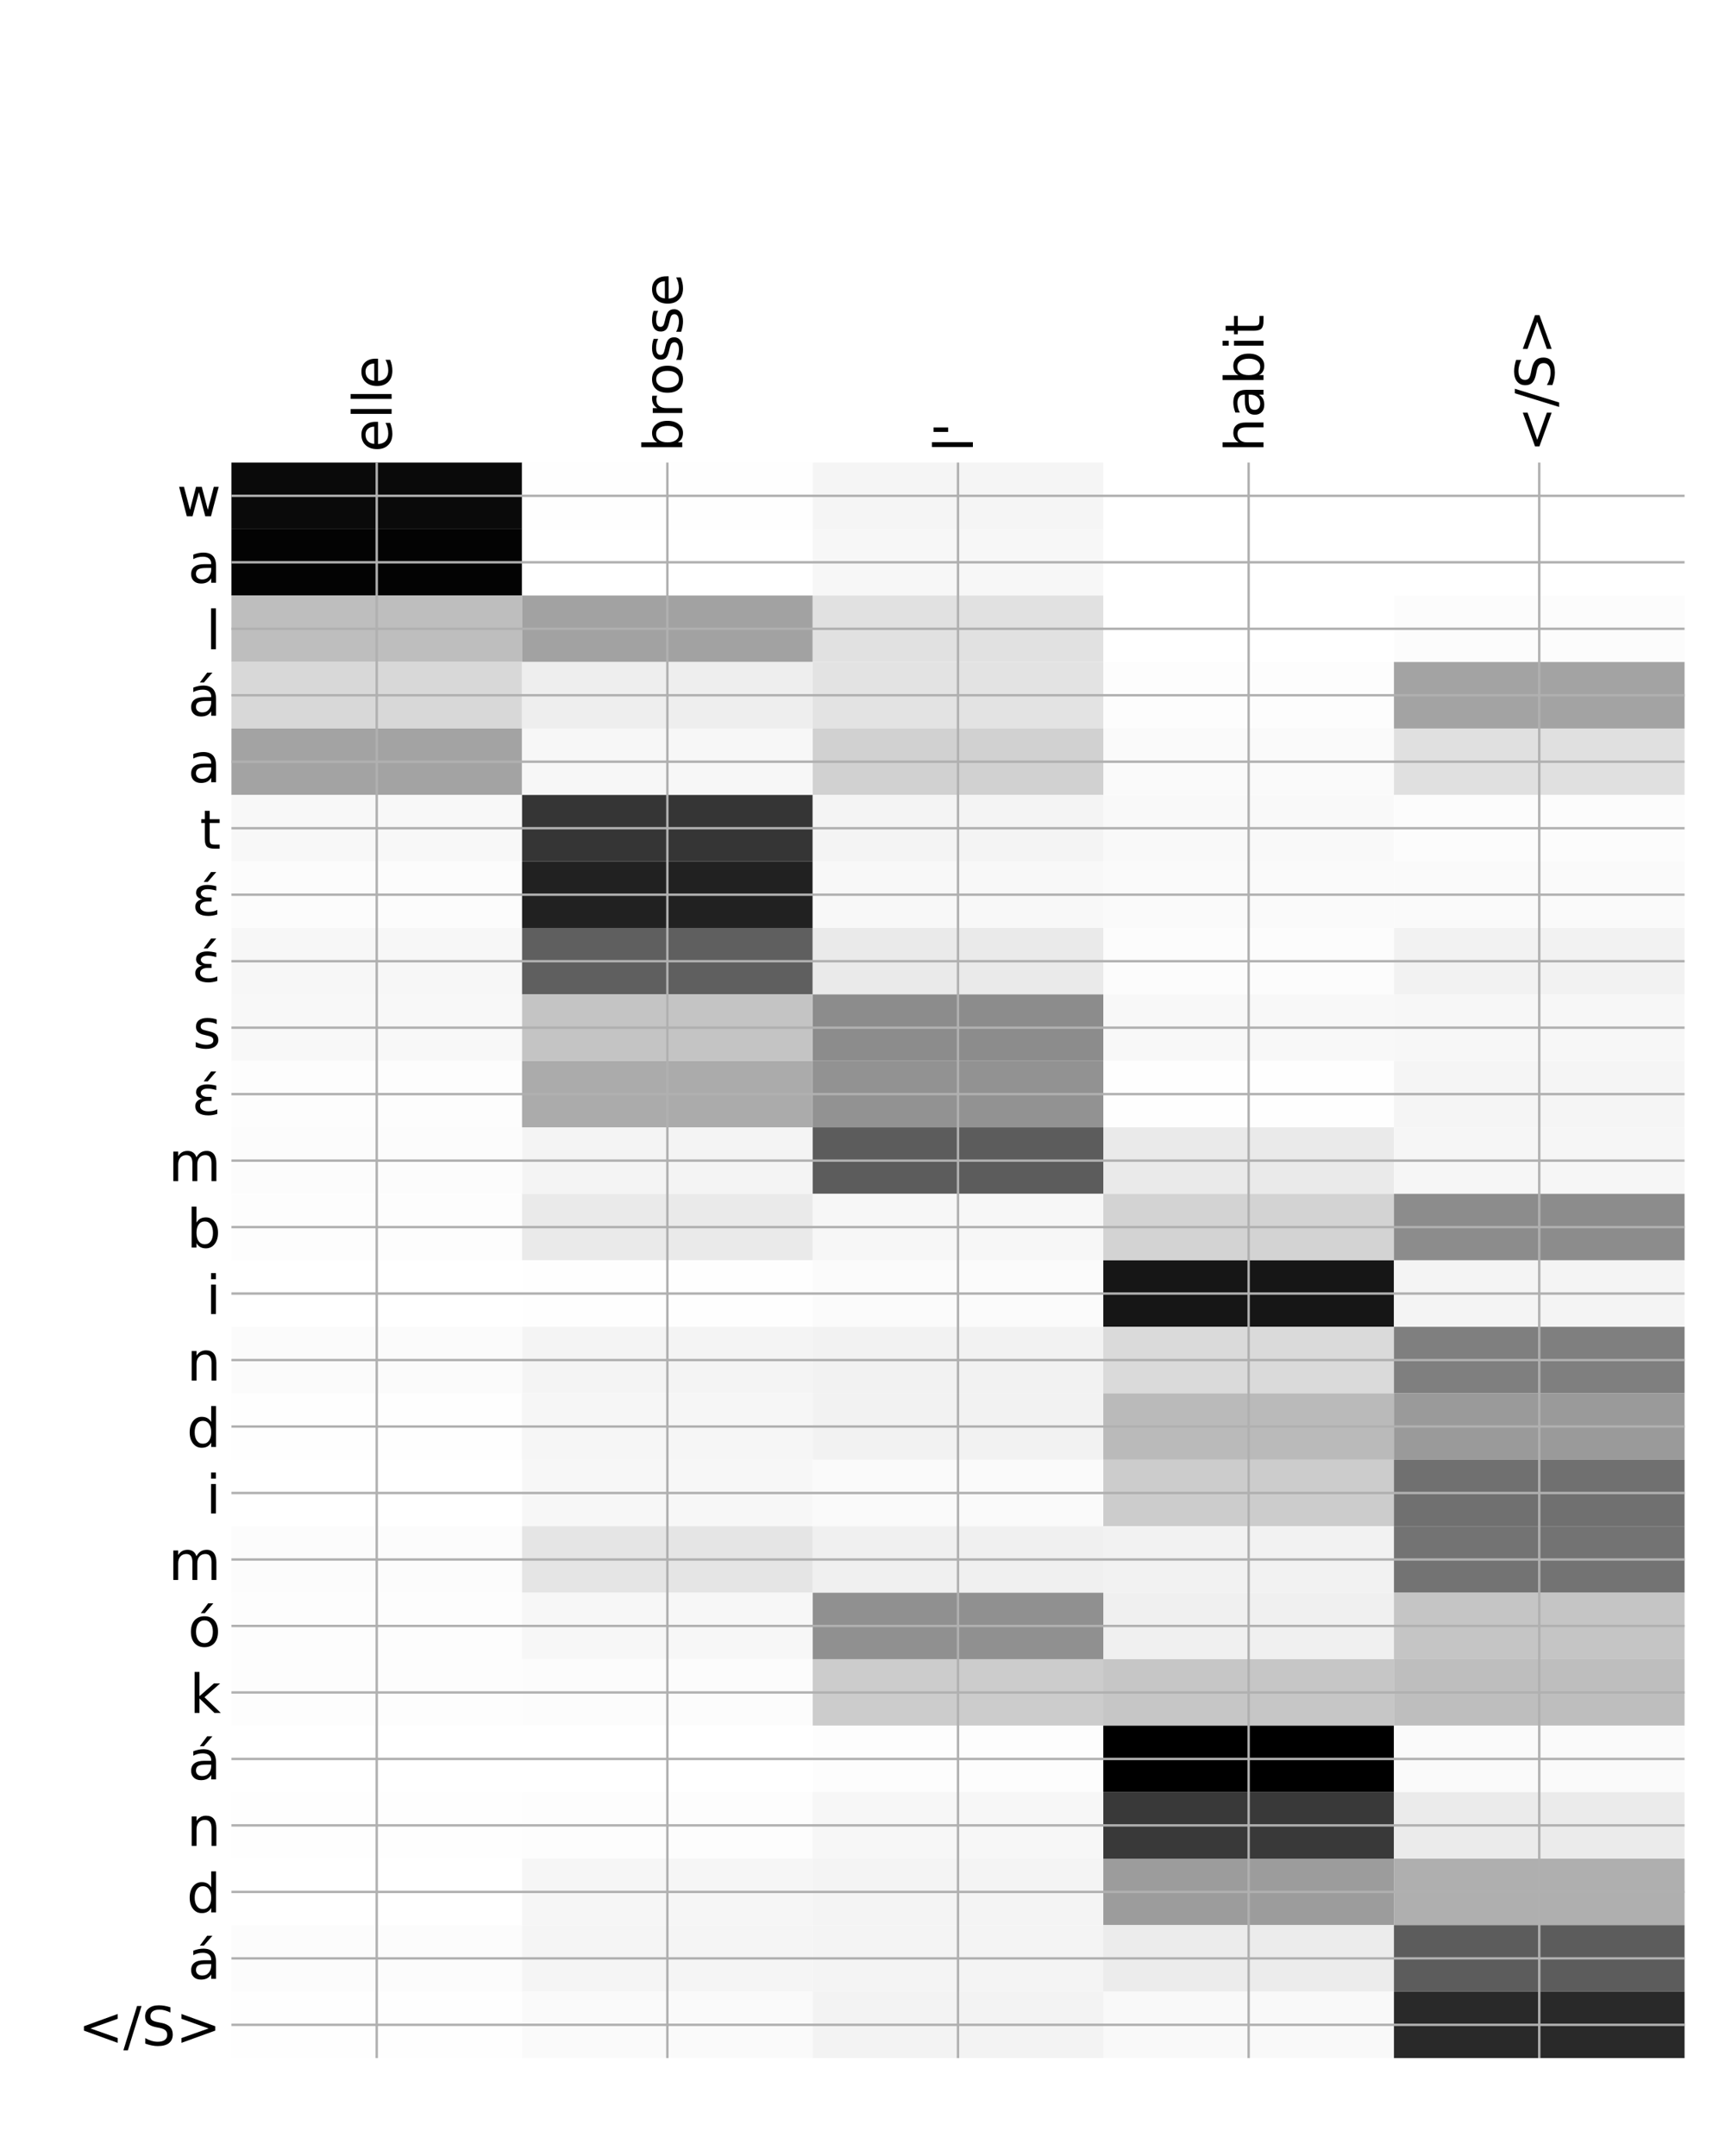 <?xml version="1.0" encoding="utf-8" standalone="no"?>
<!DOCTYPE svg PUBLIC "-//W3C//DTD SVG 1.1//EN"
  "http://www.w3.org/Graphics/SVG/1.1/DTD/svg11.dtd">
<!-- Created with matplotlib (http://matplotlib.org/) -->
<svg height="720pt" version="1.1" viewBox="0 0 576 720" width="576pt" xmlns="http://www.w3.org/2000/svg" xmlns:xlink="http://www.w3.org/1999/xlink">
 <defs>
  <style type="text/css">
*{stroke-linecap:butt;stroke-linejoin:round;}
  </style>
 </defs>
 <g id="figure_1">
  <g id="patch_1">
   <path d="M 0 720 
L 576 720 
L 576 0 
L 0 0 
z
" style="fill:#ffffff;"/>
  </g>
  <g id="axes_1">
   <g id="PolyCollection_1">
    <path clip-path="url(#p35edd81048)" d="M 77.275 154.479 
L 77.275 176.68 
L 174.32 176.68 
L 174.32 154.479 
L 77.275 154.479 
z
" style="fill:#0a0a0a;"/>
    <path clip-path="url(#p35edd81048)" d="M 174.32 154.479 
L 174.32 176.68 
L 271.365 176.68 
L 271.365 154.479 
L 174.32 154.479 
z
" style="fill:#fefefe;"/>
    <path clip-path="url(#p35edd81048)" d="M 271.365 154.479 
L 271.365 176.68 
L 368.41 176.68 
L 368.41 154.479 
L 271.365 154.479 
z
" style="fill:#f5f5f5;"/>
    <path clip-path="url(#p35edd81048)" d="M 368.41 154.479 
L 368.41 176.68 
L 465.455 176.68 
L 465.455 154.479 
L 368.41 154.479 
z
" style="fill:#ffffff;"/>
    <path clip-path="url(#p35edd81048)" d="M 465.455 154.479 
L 465.455 176.68 
L 562.5 176.68 
L 562.5 154.479 
L 465.455 154.479 
z
" style="fill:#ffffff;"/>
    <path clip-path="url(#p35edd81048)" d="M 77.275 176.68 
L 77.275 198.881 
L 174.32 198.881 
L 174.32 176.68 
L 77.275 176.68 
z
" style="fill:#030303;"/>
    <path clip-path="url(#p35edd81048)" d="M 174.32 176.68 
L 174.32 198.881 
L 271.365 198.881 
L 271.365 176.68 
L 174.32 176.68 
z
" style="fill:#ffffff;"/>
    <path clip-path="url(#p35edd81048)" d="M 271.365 176.68 
L 271.365 198.881 
L 368.41 198.881 
L 368.41 176.68 
L 271.365 176.68 
z
" style="fill:#f7f7f7;"/>
    <path clip-path="url(#p35edd81048)" d="M 368.41 176.68 
L 368.41 198.881 
L 465.455 198.881 
L 465.455 176.68 
L 368.41 176.68 
z
" style="fill:#ffffff;"/>
    <path clip-path="url(#p35edd81048)" d="M 465.455 176.68 
L 465.455 198.881 
L 562.5 198.881 
L 562.5 176.68 
L 465.455 176.68 
z
" style="fill:#ffffff;"/>
    <path clip-path="url(#p35edd81048)" d="M 77.275 198.881 
L 77.275 221.082 
L 174.32 221.082 
L 174.32 198.881 
L 77.275 198.881 
z
" style="fill:#bebebe;"/>
    <path clip-path="url(#p35edd81048)" d="M 174.32 198.881 
L 174.32 221.082 
L 271.365 221.082 
L 271.365 198.881 
L 174.32 198.881 
z
" style="fill:#a2a2a2;"/>
    <path clip-path="url(#p35edd81048)" d="M 271.365 198.881 
L 271.365 221.082 
L 368.41 221.082 
L 368.41 198.881 
L 271.365 198.881 
z
" style="fill:#e1e1e1;"/>
    <path clip-path="url(#p35edd81048)" d="M 368.41 198.881 
L 368.41 221.082 
L 465.455 221.082 
L 465.455 198.881 
L 368.41 198.881 
z
" style="fill:#ffffff;"/>
    <path clip-path="url(#p35edd81048)" d="M 465.455 198.881 
L 465.455 221.082 
L 562.5 221.082 
L 562.5 198.881 
L 465.455 198.881 
z
" style="fill:#fcfcfc;"/>
    <path clip-path="url(#p35edd81048)" d="M 77.275 221.082 
L 77.275 243.283 
L 174.32 243.283 
L 174.32 221.082 
L 77.275 221.082 
z
" style="fill:#d8d8d8;"/>
    <path clip-path="url(#p35edd81048)" d="M 174.32 221.082 
L 174.32 243.283 
L 271.365 243.283 
L 271.365 221.082 
L 174.32 221.082 
z
" style="fill:#eeeeee;"/>
    <path clip-path="url(#p35edd81048)" d="M 271.365 221.082 
L 271.365 243.283 
L 368.41 243.283 
L 368.41 221.082 
L 271.365 221.082 
z
" style="fill:#e3e3e3;"/>
    <path clip-path="url(#p35edd81048)" d="M 368.41 221.082 
L 368.41 243.283 
L 465.455 243.283 
L 465.455 221.082 
L 368.41 221.082 
z
" style="fill:#fdfdfd;"/>
    <path clip-path="url(#p35edd81048)" d="M 465.455 221.082 
L 465.455 243.283 
L 562.5 243.283 
L 562.5 221.082 
L 465.455 221.082 
z
" style="fill:#a3a3a3;"/>
    <path clip-path="url(#p35edd81048)" d="M 77.275 243.283 
L 77.275 265.484 
L 174.32 265.484 
L 174.32 243.283 
L 77.275 243.283 
z
" style="fill:#a3a3a3;"/>
    <path clip-path="url(#p35edd81048)" d="M 174.32 243.283 
L 174.32 265.484 
L 271.365 265.484 
L 271.365 243.283 
L 174.32 243.283 
z
" style="fill:#f7f7f7;"/>
    <path clip-path="url(#p35edd81048)" d="M 271.365 243.283 
L 271.365 265.484 
L 368.41 265.484 
L 368.41 243.283 
L 271.365 243.283 
z
" style="fill:#d1d1d1;"/>
    <path clip-path="url(#p35edd81048)" d="M 368.41 243.283 
L 368.41 265.484 
L 465.455 265.484 
L 465.455 243.283 
L 368.41 243.283 
z
" style="fill:#fafafa;"/>
    <path clip-path="url(#p35edd81048)" d="M 465.455 243.283 
L 465.455 265.484 
L 562.5 265.484 
L 562.5 243.283 
L 465.455 243.283 
z
" style="fill:#e0e0e0;"/>
    <path clip-path="url(#p35edd81048)" d="M 77.275 265.484 
L 77.275 287.684 
L 174.32 287.684 
L 174.32 265.484 
L 77.275 265.484 
z
" style="fill:#f8f8f8;"/>
    <path clip-path="url(#p35edd81048)" d="M 174.32 265.484 
L 174.32 287.684 
L 271.365 287.684 
L 271.365 265.484 
L 174.32 265.484 
z
" style="fill:#353535;"/>
    <path clip-path="url(#p35edd81048)" d="M 271.365 265.484 
L 271.365 287.684 
L 368.41 287.684 
L 368.41 265.484 
L 271.365 265.484 
z
" style="fill:#f4f4f4;"/>
    <path clip-path="url(#p35edd81048)" d="M 368.41 265.484 
L 368.41 287.684 
L 465.455 287.684 
L 465.455 265.484 
L 368.41 265.484 
z
" style="fill:#f9f9f9;"/>
    <path clip-path="url(#p35edd81048)" d="M 465.455 265.484 
L 465.455 287.684 
L 562.5 287.684 
L 562.5 265.484 
L 465.455 265.484 
z
" style="fill:#fcfcfc;"/>
    <path clip-path="url(#p35edd81048)" d="M 77.275 287.684 
L 77.275 309.885 
L 174.32 309.885 
L 174.32 287.684 
L 77.275 287.684 
z
" style="fill:#fcfcfc;"/>
    <path clip-path="url(#p35edd81048)" d="M 174.32 287.684 
L 174.32 309.885 
L 271.365 309.885 
L 271.365 287.684 
L 174.32 287.684 
z
" style="fill:#212121;"/>
    <path clip-path="url(#p35edd81048)" d="M 271.365 287.684 
L 271.365 309.885 
L 368.41 309.885 
L 368.41 287.684 
L 271.365 287.684 
z
" style="fill:#f8f8f8;"/>
    <path clip-path="url(#p35edd81048)" d="M 368.41 287.684 
L 368.41 309.885 
L 465.455 309.885 
L 465.455 287.684 
L 368.41 287.684 
z
" style="fill:#fafafa;"/>
    <path clip-path="url(#p35edd81048)" d="M 465.455 287.684 
L 465.455 309.885 
L 562.5 309.885 
L 562.5 287.684 
L 465.455 287.684 
z
" style="fill:#fafafa;"/>
    <path clip-path="url(#p35edd81048)" d="M 77.275 309.885 
L 77.275 332.086 
L 174.32 332.086 
L 174.32 309.885 
L 77.275 309.885 
z
" style="fill:#f7f7f7;"/>
    <path clip-path="url(#p35edd81048)" d="M 174.32 309.885 
L 174.32 332.086 
L 271.365 332.086 
L 271.365 309.885 
L 174.32 309.885 
z
" style="fill:#5f5f5f;"/>
    <path clip-path="url(#p35edd81048)" d="M 271.365 309.885 
L 271.365 332.086 
L 368.41 332.086 
L 368.41 309.885 
L 271.365 309.885 
z
" style="fill:#eaeaea;"/>
    <path clip-path="url(#p35edd81048)" d="M 368.41 309.885 
L 368.41 332.086 
L 465.455 332.086 
L 465.455 309.885 
L 368.41 309.885 
z
" style="fill:#fcfcfc;"/>
    <path clip-path="url(#p35edd81048)" d="M 465.455 309.885 
L 465.455 332.086 
L 562.5 332.086 
L 562.5 309.885 
L 465.455 309.885 
z
" style="fill:#f2f2f2;"/>
    <path clip-path="url(#p35edd81048)" d="M 77.275 332.086 
L 77.275 354.287 
L 174.32 354.287 
L 174.32 332.086 
L 77.275 332.086 
z
" style="fill:#f8f8f8;"/>
    <path clip-path="url(#p35edd81048)" d="M 174.32 332.086 
L 174.32 354.287 
L 271.365 354.287 
L 271.365 332.086 
L 174.32 332.086 
z
" style="fill:#c4c4c4;"/>
    <path clip-path="url(#p35edd81048)" d="M 271.365 332.086 
L 271.365 354.287 
L 368.41 354.287 
L 368.41 332.086 
L 271.365 332.086 
z
" style="fill:#8c8c8c;"/>
    <path clip-path="url(#p35edd81048)" d="M 368.41 332.086 
L 368.41 354.287 
L 465.455 354.287 
L 465.455 332.086 
L 368.41 332.086 
z
" style="fill:#f8f8f8;"/>
    <path clip-path="url(#p35edd81048)" d="M 465.455 332.086 
L 465.455 354.287 
L 562.5 354.287 
L 562.5 332.086 
L 465.455 332.086 
z
" style="fill:#f7f7f7;"/>
    <path clip-path="url(#p35edd81048)" d="M 77.275 354.287 
L 77.275 376.488 
L 174.32 376.488 
L 174.32 354.287 
L 77.275 354.287 
z
" style="fill:#fdfdfd;"/>
    <path clip-path="url(#p35edd81048)" d="M 174.32 354.287 
L 174.32 376.488 
L 271.365 376.488 
L 271.365 354.287 
L 174.32 354.287 
z
" style="fill:#ababab;"/>
    <path clip-path="url(#p35edd81048)" d="M 271.365 354.287 
L 271.365 376.488 
L 368.41 376.488 
L 368.41 354.287 
L 271.365 354.287 
z
" style="fill:#929292;"/>
    <path clip-path="url(#p35edd81048)" d="M 368.41 354.287 
L 368.41 376.488 
L 465.455 376.488 
L 465.455 354.287 
L 368.41 354.287 
z
" style="fill:#fefefe;"/>
    <path clip-path="url(#p35edd81048)" d="M 465.455 354.287 
L 465.455 376.488 
L 562.5 376.488 
L 562.5 354.287 
L 465.455 354.287 
z
" style="fill:#f5f5f5;"/>
    <path clip-path="url(#p35edd81048)" d="M 77.275 376.488 
L 77.275 398.689 
L 174.32 398.689 
L 174.32 376.488 
L 77.275 376.488 
z
" style="fill:#fcfcfc;"/>
    <path clip-path="url(#p35edd81048)" d="M 174.32 376.488 
L 174.32 398.689 
L 271.365 398.689 
L 271.365 376.488 
L 174.32 376.488 
z
" style="fill:#f4f4f4;"/>
    <path clip-path="url(#p35edd81048)" d="M 271.365 376.488 
L 271.365 398.689 
L 368.41 398.689 
L 368.41 376.488 
L 271.365 376.488 
z
" style="fill:#5c5c5c;"/>
    <path clip-path="url(#p35edd81048)" d="M 368.41 376.488 
L 368.41 398.689 
L 465.455 398.689 
L 465.455 376.488 
L 368.41 376.488 
z
" style="fill:#eaeaea;"/>
    <path clip-path="url(#p35edd81048)" d="M 465.455 376.488 
L 465.455 398.689 
L 562.5 398.689 
L 562.5 376.488 
L 465.455 376.488 
z
" style="fill:#f6f6f6;"/>
    <path clip-path="url(#p35edd81048)" d="M 77.275 398.689 
L 77.275 420.89 
L 174.32 420.89 
L 174.32 398.689 
L 77.275 398.689 
z
" style="fill:#fdfdfd;"/>
    <path clip-path="url(#p35edd81048)" d="M 174.32 398.689 
L 174.32 420.89 
L 271.365 420.89 
L 271.365 398.689 
L 174.32 398.689 
z
" style="fill:#eaeaea;"/>
    <path clip-path="url(#p35edd81048)" d="M 271.365 398.689 
L 271.365 420.89 
L 368.41 420.89 
L 368.41 398.689 
L 271.365 398.689 
z
" style="fill:#f7f7f7;"/>
    <path clip-path="url(#p35edd81048)" d="M 368.41 398.689 
L 368.41 420.89 
L 465.455 420.89 
L 465.455 398.689 
L 368.41 398.689 
z
" style="fill:#d3d3d3;"/>
    <path clip-path="url(#p35edd81048)" d="M 465.455 398.689 
L 465.455 420.89 
L 562.5 420.89 
L 562.5 398.689 
L 465.455 398.689 
z
" style="fill:#8c8c8c;"/>
    <path clip-path="url(#p35edd81048)" d="M 77.275 420.89 
L 77.275 443.09 
L 174.32 443.09 
L 174.32 420.89 
L 77.275 420.89 
z
" style="fill:#ffffff;"/>
    <path clip-path="url(#p35edd81048)" d="M 174.32 420.89 
L 174.32 443.09 
L 271.365 443.09 
L 271.365 420.89 
L 174.32 420.89 
z
" style="fill:#fefefe;"/>
    <path clip-path="url(#p35edd81048)" d="M 271.365 420.89 
L 271.365 443.09 
L 368.41 443.09 
L 368.41 420.89 
L 271.365 420.89 
z
" style="fill:#fbfbfb;"/>
    <path clip-path="url(#p35edd81048)" d="M 368.41 420.89 
L 368.41 443.09 
L 465.455 443.09 
L 465.455 420.89 
L 368.41 420.89 
z
" style="fill:#161616;"/>
    <path clip-path="url(#p35edd81048)" d="M 465.455 420.89 
L 465.455 443.09 
L 562.5 443.09 
L 562.5 420.89 
L 465.455 420.89 
z
" style="fill:#f4f4f4;"/>
    <path clip-path="url(#p35edd81048)" d="M 77.275 443.09 
L 77.275 465.291 
L 174.32 465.291 
L 174.32 443.09 
L 77.275 443.09 
z
" style="fill:#fbfbfb;"/>
    <path clip-path="url(#p35edd81048)" d="M 174.32 443.09 
L 174.32 465.291 
L 271.365 465.291 
L 271.365 443.09 
L 174.32 443.09 
z
" style="fill:#f4f4f4;"/>
    <path clip-path="url(#p35edd81048)" d="M 271.365 443.09 
L 271.365 465.291 
L 368.41 465.291 
L 368.41 443.09 
L 271.365 443.09 
z
" style="fill:#f2f2f2;"/>
    <path clip-path="url(#p35edd81048)" d="M 368.41 443.09 
L 368.41 465.291 
L 465.455 465.291 
L 465.455 443.09 
L 368.41 443.09 
z
" style="fill:#dadada;"/>
    <path clip-path="url(#p35edd81048)" d="M 465.455 443.09 
L 465.455 465.291 
L 562.5 465.291 
L 562.5 443.09 
L 465.455 443.09 
z
" style="fill:#7f7f7f;"/>
    <path clip-path="url(#p35edd81048)" d="M 77.275 465.291 
L 77.275 487.492 
L 174.32 487.492 
L 174.32 465.291 
L 77.275 465.291 
z
" style="fill:#fefefe;"/>
    <path clip-path="url(#p35edd81048)" d="M 174.32 465.291 
L 174.32 487.492 
L 271.365 487.492 
L 271.365 465.291 
L 174.32 465.291 
z
" style="fill:#f6f6f6;"/>
    <path clip-path="url(#p35edd81048)" d="M 271.365 465.291 
L 271.365 487.492 
L 368.41 487.492 
L 368.41 465.291 
L 271.365 465.291 
z
" style="fill:#f2f2f2;"/>
    <path clip-path="url(#p35edd81048)" d="M 368.41 465.291 
L 368.41 487.492 
L 465.455 487.492 
L 465.455 465.291 
L 368.41 465.291 
z
" style="fill:#bababa;"/>
    <path clip-path="url(#p35edd81048)" d="M 465.455 465.291 
L 465.455 487.492 
L 562.5 487.492 
L 562.5 465.291 
L 465.455 465.291 
z
" style="fill:#9a9a9a;"/>
    <path clip-path="url(#p35edd81048)" d="M 77.275 487.492 
L 77.275 509.693 
L 174.32 509.693 
L 174.32 487.492 
L 77.275 487.492 
z
" style="fill:#ffffff;"/>
    <path clip-path="url(#p35edd81048)" d="M 174.32 487.492 
L 174.32 509.693 
L 271.365 509.693 
L 271.365 487.492 
L 174.32 487.492 
z
" style="fill:#f7f7f7;"/>
    <path clip-path="url(#p35edd81048)" d="M 271.365 487.492 
L 271.365 509.693 
L 368.41 509.693 
L 368.41 487.492 
L 271.365 487.492 
z
" style="fill:#fafafa;"/>
    <path clip-path="url(#p35edd81048)" d="M 368.41 487.492 
L 368.41 509.693 
L 465.455 509.693 
L 465.455 487.492 
L 368.41 487.492 
z
" style="fill:#cccccc;"/>
    <path clip-path="url(#p35edd81048)" d="M 465.455 487.492 
L 465.455 509.693 
L 562.5 509.693 
L 562.5 487.492 
L 465.455 487.492 
z
" style="fill:#707070;"/>
    <path clip-path="url(#p35edd81048)" d="M 77.275 509.693 
L 77.275 531.894 
L 174.32 531.894 
L 174.32 509.693 
L 77.275 509.693 
z
" style="fill:#fcfcfc;"/>
    <path clip-path="url(#p35edd81048)" d="M 174.32 509.693 
L 174.32 531.894 
L 271.365 531.894 
L 271.365 509.693 
L 174.32 509.693 
z
" style="fill:#e5e5e5;"/>
    <path clip-path="url(#p35edd81048)" d="M 271.365 509.693 
L 271.365 531.894 
L 368.41 531.894 
L 368.41 509.693 
L 271.365 509.693 
z
" style="fill:#f0f0f0;"/>
    <path clip-path="url(#p35edd81048)" d="M 368.41 509.693 
L 368.41 531.894 
L 465.455 531.894 
L 465.455 509.693 
L 368.41 509.693 
z
" style="fill:#f2f2f2;"/>
    <path clip-path="url(#p35edd81048)" d="M 465.455 509.693 
L 465.455 531.894 
L 562.5 531.894 
L 562.5 509.693 
L 465.455 509.693 
z
" style="fill:#737373;"/>
    <path clip-path="url(#p35edd81048)" d="M 77.275 531.894 
L 77.275 554.095 
L 174.32 554.095 
L 174.32 531.894 
L 77.275 531.894 
z
" style="fill:#fdfdfd;"/>
    <path clip-path="url(#p35edd81048)" d="M 174.32 531.894 
L 174.32 554.095 
L 271.365 554.095 
L 271.365 531.894 
L 174.32 531.894 
z
" style="fill:#f7f7f7;"/>
    <path clip-path="url(#p35edd81048)" d="M 271.365 531.894 
L 271.365 554.095 
L 368.41 554.095 
L 368.41 531.894 
L 271.365 531.894 
z
" style="fill:#909090;"/>
    <path clip-path="url(#p35edd81048)" d="M 368.41 531.894 
L 368.41 554.095 
L 465.455 554.095 
L 465.455 531.894 
L 368.41 531.894 
z
" style="fill:#f0f0f0;"/>
    <path clip-path="url(#p35edd81048)" d="M 465.455 531.894 
L 465.455 554.095 
L 562.5 554.095 
L 562.5 531.894 
L 465.455 531.894 
z
" style="fill:#c5c5c5;"/>
    <path clip-path="url(#p35edd81048)" d="M 77.275 554.095 
L 77.275 576.296 
L 174.32 576.296 
L 174.32 554.095 
L 77.275 554.095 
z
" style="fill:#fdfdfd;"/>
    <path clip-path="url(#p35edd81048)" d="M 174.32 554.095 
L 174.32 576.296 
L 271.365 576.296 
L 271.365 554.095 
L 174.32 554.095 
z
" style="fill:#fcfcfc;"/>
    <path clip-path="url(#p35edd81048)" d="M 271.365 554.095 
L 271.365 576.296 
L 368.41 576.296 
L 368.41 554.095 
L 271.365 554.095 
z
" style="fill:#cccccc;"/>
    <path clip-path="url(#p35edd81048)" d="M 368.41 554.095 
L 368.41 576.296 
L 465.455 576.296 
L 465.455 554.095 
L 368.41 554.095 
z
" style="fill:#c6c6c6;"/>
    <path clip-path="url(#p35edd81048)" d="M 465.455 554.095 
L 465.455 576.296 
L 562.5 576.296 
L 562.5 554.095 
L 465.455 554.095 
z
" style="fill:#bebebe;"/>
    <path clip-path="url(#p35edd81048)" d="M 77.275 576.296 
L 77.275 598.497 
L 174.32 598.497 
L 174.32 576.296 
L 77.275 576.296 
z
" style="fill:#ffffff;"/>
    <path clip-path="url(#p35edd81048)" d="M 174.32 576.296 
L 174.32 598.497 
L 271.365 598.497 
L 271.365 576.296 
L 174.32 576.296 
z
" style="fill:#ffffff;"/>
    <path clip-path="url(#p35edd81048)" d="M 271.365 576.296 
L 271.365 598.497 
L 368.41 598.497 
L 368.41 576.296 
L 271.365 576.296 
z
" style="fill:#fdfdfd;"/>
    <path clip-path="url(#p35edd81048)" d="M 368.41 576.296 
L 368.41 598.497 
L 465.455 598.497 
L 465.455 576.296 
L 368.41 576.296 
z
"/>
    <path clip-path="url(#p35edd81048)" d="M 465.455 576.296 
L 465.455 598.497 
L 562.5 598.497 
L 562.5 576.296 
L 465.455 576.296 
z
" style="fill:#fafafa;"/>
    <path clip-path="url(#p35edd81048)" d="M 77.275 598.497 
L 77.275 620.697 
L 174.32 620.697 
L 174.32 598.497 
L 77.275 598.497 
z
" style="fill:#fefefe;"/>
    <path clip-path="url(#p35edd81048)" d="M 174.32 598.497 
L 174.32 620.697 
L 271.365 620.697 
L 271.365 598.497 
L 174.32 598.497 
z
" style="fill:#fdfdfd;"/>
    <path clip-path="url(#p35edd81048)" d="M 271.365 598.497 
L 271.365 620.697 
L 368.41 620.697 
L 368.41 598.497 
L 271.365 598.497 
z
" style="fill:#f7f7f7;"/>
    <path clip-path="url(#p35edd81048)" d="M 368.41 598.497 
L 368.41 620.697 
L 465.455 620.697 
L 465.455 598.497 
L 368.41 598.497 
z
" style="fill:#393939;"/>
    <path clip-path="url(#p35edd81048)" d="M 465.455 598.497 
L 465.455 620.697 
L 562.5 620.697 
L 562.5 598.497 
L 465.455 598.497 
z
" style="fill:#ebebeb;"/>
    <path clip-path="url(#p35edd81048)" d="M 77.275 620.697 
L 77.275 642.898 
L 174.32 642.898 
L 174.32 620.697 
L 77.275 620.697 
z
" style="fill:#ffffff;"/>
    <path clip-path="url(#p35edd81048)" d="M 174.32 620.697 
L 174.32 642.898 
L 271.365 642.898 
L 271.365 620.697 
L 174.32 620.697 
z
" style="fill:#f6f6f6;"/>
    <path clip-path="url(#p35edd81048)" d="M 271.365 620.697 
L 271.365 642.898 
L 368.41 642.898 
L 368.41 620.697 
L 271.365 620.697 
z
" style="fill:#f4f4f4;"/>
    <path clip-path="url(#p35edd81048)" d="M 368.41 620.697 
L 368.41 642.898 
L 465.455 642.898 
L 465.455 620.697 
L 368.41 620.697 
z
" style="fill:#9c9c9c;"/>
    <path clip-path="url(#p35edd81048)" d="M 465.455 620.697 
L 465.455 642.898 
L 562.5 642.898 
L 562.5 620.697 
L 465.455 620.697 
z
" style="fill:#afafaf;"/>
    <path clip-path="url(#p35edd81048)" d="M 77.275 642.898 
L 77.275 665.099 
L 174.32 665.099 
L 174.32 642.898 
L 77.275 642.898 
z
" style="fill:#fcfcfc;"/>
    <path clip-path="url(#p35edd81048)" d="M 174.32 642.898 
L 174.32 665.099 
L 271.365 665.099 
L 271.365 642.898 
L 174.32 642.898 
z
" style="fill:#f5f5f5;"/>
    <path clip-path="url(#p35edd81048)" d="M 271.365 642.898 
L 271.365 665.099 
L 368.41 665.099 
L 368.41 642.898 
L 271.365 642.898 
z
" style="fill:#f4f4f4;"/>
    <path clip-path="url(#p35edd81048)" d="M 368.41 642.898 
L 368.41 665.099 
L 465.455 665.099 
L 465.455 642.898 
L 368.41 642.898 
z
" style="fill:#ececec;"/>
    <path clip-path="url(#p35edd81048)" d="M 465.455 642.898 
L 465.455 665.099 
L 562.5 665.099 
L 562.5 642.898 
L 465.455 642.898 
z
" style="fill:#5c5c5c;"/>
    <path clip-path="url(#p35edd81048)" d="M 77.275 665.099 
L 77.275 687.3 
L 174.32 687.3 
L 174.32 665.099 
L 77.275 665.099 
z
" style="fill:#fefefe;"/>
    <path clip-path="url(#p35edd81048)" d="M 174.32 665.099 
L 174.32 687.3 
L 271.365 687.3 
L 271.365 665.099 
L 174.32 665.099 
z
" style="fill:#fafafa;"/>
    <path clip-path="url(#p35edd81048)" d="M 271.365 665.099 
L 271.365 687.3 
L 368.41 687.3 
L 368.41 665.099 
L 271.365 665.099 
z
" style="fill:#f3f3f3;"/>
    <path clip-path="url(#p35edd81048)" d="M 368.41 665.099 
L 368.41 687.3 
L 465.455 687.3 
L 465.455 665.099 
L 368.41 665.099 
z
" style="fill:#f9f9f9;"/>
    <path clip-path="url(#p35edd81048)" d="M 465.455 665.099 
L 465.455 687.3 
L 562.5 687.3 
L 562.5 665.099 
L 465.455 665.099 
z
" style="fill:#292929;"/>
   </g>
   <g id="matplotlib.axis_1">
    <g id="xtick_1">
     <g id="line2d_1">
      <path clip-path="url(#p35edd81048)" d="M 125.797 687.3 
L 125.797 154.479 
" style="fill:none;stroke:#b0b0b0;stroke-linecap:square;stroke-width:0.8;"/>
     </g>
     <g id="line2d_2"/>
     <g id="text_1">
      <!-- elle -->
      <defs>
       <path d="M 56.203 29.594 
L 56.203 25.203 
L 14.891 25.203 
Q 15.484 15.922 20.484 11.062 
Q 25.484 6.203 34.422 6.203 
Q 39.594 6.203 44.453 7.469 
Q 49.312 8.734 54.109 11.281 
L 54.109 2.781 
Q 49.266 0.734 44.188 -0.344 
Q 39.109 -1.422 33.891 -1.422 
Q 20.797 -1.422 13.156 6.188 
Q 5.516 13.812 5.516 26.812 
Q 5.516 40.234 12.766 48.109 
Q 20.016 56 32.328 56 
Q 43.359 56 49.781 48.891 
Q 56.203 41.797 56.203 29.594 
z
M 47.219 32.234 
Q 47.125 39.594 43.094 43.984 
Q 39.062 48.391 32.422 48.391 
Q 24.906 48.391 20.391 44.141 
Q 15.875 39.891 15.188 32.172 
z
" id="DejaVuSans-65"/>
       <path d="M 9.422 75.984 
L 18.406 75.984 
L 18.406 0 
L 9.422 0 
z
" id="DejaVuSans-6c"/>
      </defs>
      <g transform="translate(130.764 150.979)rotate(-90)scale(0.18 -0.18)">
       <use xlink:href="#DejaVuSans-65"/>
       <use x="61.523" xlink:href="#DejaVuSans-6c"/>
       <use x="89.307" xlink:href="#DejaVuSans-6c"/>
       <use x="117.09" xlink:href="#DejaVuSans-65"/>
      </g>
     </g>
    </g>
    <g id="xtick_2">
     <g id="line2d_3">
      <path clip-path="url(#p35edd81048)" d="M 222.843 687.3 
L 222.843 154.479 
" style="fill:none;stroke:#b0b0b0;stroke-linecap:square;stroke-width:0.8;"/>
     </g>
     <g id="line2d_4"/>
     <g id="text_2">
      <!-- brosse -->
      <defs>
       <path d="M 48.688 27.297 
Q 48.688 37.203 44.609 42.844 
Q 40.531 48.484 33.406 48.484 
Q 26.266 48.484 22.188 42.844 
Q 18.109 37.203 18.109 27.297 
Q 18.109 17.391 22.188 11.75 
Q 26.266 6.109 33.406 6.109 
Q 40.531 6.109 44.609 11.75 
Q 48.688 17.391 48.688 27.297 
z
M 18.109 46.391 
Q 20.953 51.266 25.266 53.625 
Q 29.594 56 35.594 56 
Q 45.562 56 51.781 48.094 
Q 58.016 40.188 58.016 27.297 
Q 58.016 14.406 51.781 6.484 
Q 45.562 -1.422 35.594 -1.422 
Q 29.594 -1.422 25.266 0.953 
Q 20.953 3.328 18.109 8.203 
L 18.109 0 
L 9.078 0 
L 9.078 75.984 
L 18.109 75.984 
z
" id="DejaVuSans-62"/>
       <path d="M 41.109 46.297 
Q 39.594 47.172 37.812 47.578 
Q 36.031 48 33.891 48 
Q 26.266 48 22.188 43.047 
Q 18.109 38.094 18.109 28.812 
L 18.109 0 
L 9.078 0 
L 9.078 54.688 
L 18.109 54.688 
L 18.109 46.188 
Q 20.953 51.172 25.484 53.578 
Q 30.031 56 36.531 56 
Q 37.453 56 38.578 55.875 
Q 39.703 55.766 41.062 55.516 
z
" id="DejaVuSans-72"/>
       <path d="M 30.609 48.391 
Q 23.391 48.391 19.188 42.75 
Q 14.984 37.109 14.984 27.297 
Q 14.984 17.484 19.156 11.844 
Q 23.344 6.203 30.609 6.203 
Q 37.797 6.203 41.984 11.859 
Q 46.188 17.531 46.188 27.297 
Q 46.188 37.016 41.984 42.703 
Q 37.797 48.391 30.609 48.391 
z
M 30.609 56 
Q 42.328 56 49.016 48.375 
Q 55.719 40.766 55.719 27.297 
Q 55.719 13.875 49.016 6.219 
Q 42.328 -1.422 30.609 -1.422 
Q 18.844 -1.422 12.172 6.219 
Q 5.516 13.875 5.516 27.297 
Q 5.516 40.766 12.172 48.375 
Q 18.844 56 30.609 56 
z
" id="DejaVuSans-6f"/>
       <path d="M 44.281 53.078 
L 44.281 44.578 
Q 40.484 46.531 36.375 47.5 
Q 32.281 48.484 27.875 48.484 
Q 21.188 48.484 17.844 46.438 
Q 14.5 44.391 14.5 40.281 
Q 14.5 37.156 16.891 35.375 
Q 19.281 33.594 26.516 31.984 
L 29.594 31.297 
Q 39.156 29.25 43.188 25.516 
Q 47.219 21.781 47.219 15.094 
Q 47.219 7.469 41.188 3.016 
Q 35.156 -1.422 24.609 -1.422 
Q 20.219 -1.422 15.453 -0.562 
Q 10.688 0.297 5.422 2 
L 5.422 11.281 
Q 10.406 8.688 15.234 7.391 
Q 20.062 6.109 24.812 6.109 
Q 31.156 6.109 34.562 8.281 
Q 37.984 10.453 37.984 14.406 
Q 37.984 18.062 35.516 20.016 
Q 33.062 21.969 24.703 23.781 
L 21.578 24.516 
Q 13.234 26.266 9.516 29.906 
Q 5.812 33.547 5.812 39.891 
Q 5.812 47.609 11.281 51.797 
Q 16.75 56 26.812 56 
Q 31.781 56 36.172 55.266 
Q 40.578 54.547 44.281 53.078 
z
" id="DejaVuSans-73"/>
      </defs>
      <g transform="translate(227.809 150.979)rotate(-90)scale(0.18 -0.18)">
       <use xlink:href="#DejaVuSans-62"/>
       <use x="63.477" xlink:href="#DejaVuSans-72"/>
       <use x="104.559" xlink:href="#DejaVuSans-6f"/>
       <use x="165.74" xlink:href="#DejaVuSans-73"/>
       <use x="217.84" xlink:href="#DejaVuSans-73"/>
       <use x="269.939" xlink:href="#DejaVuSans-65"/>
      </g>
     </g>
    </g>
    <g id="xtick_3">
     <g id="line2d_5">
      <path clip-path="url(#p35edd81048)" d="M 319.887 687.3 
L 319.887 154.479 
" style="fill:none;stroke:#b0b0b0;stroke-linecap:square;stroke-width:0.8;"/>
     </g>
     <g id="line2d_6"/>
     <g id="text_3">
      <!-- l' -->
      <defs>
       <path d="M 17.922 72.906 
L 17.922 45.797 
L 9.625 45.797 
L 9.625 72.906 
z
" id="DejaVuSans-27"/>
      </defs>
      <g transform="translate(324.854 150.979)rotate(-90)scale(0.18 -0.18)">
       <use xlink:href="#DejaVuSans-6c"/>
       <use x="27.783" xlink:href="#DejaVuSans-27"/>
      </g>
     </g>
    </g>
    <g id="xtick_4">
     <g id="line2d_7">
      <path clip-path="url(#p35edd81048)" d="M 416.933 687.3 
L 416.933 154.479 
" style="fill:none;stroke:#b0b0b0;stroke-linecap:square;stroke-width:0.8;"/>
     </g>
     <g id="line2d_8"/>
     <g id="text_4">
      <!-- habit -->
      <defs>
       <path d="M 54.891 33.016 
L 54.891 0 
L 45.906 0 
L 45.906 32.719 
Q 45.906 40.484 42.875 44.328 
Q 39.844 48.188 33.797 48.188 
Q 26.516 48.188 22.312 43.547 
Q 18.109 38.922 18.109 30.906 
L 18.109 0 
L 9.078 0 
L 9.078 75.984 
L 18.109 75.984 
L 18.109 46.188 
Q 21.344 51.125 25.703 53.562 
Q 30.078 56 35.797 56 
Q 45.219 56 50.047 50.172 
Q 54.891 44.344 54.891 33.016 
z
" id="DejaVuSans-68"/>
       <path d="M 34.281 27.484 
Q 23.391 27.484 19.188 25 
Q 14.984 22.516 14.984 16.5 
Q 14.984 11.719 18.141 8.906 
Q 21.297 6.109 26.703 6.109 
Q 34.188 6.109 38.703 11.406 
Q 43.219 16.703 43.219 25.484 
L 43.219 27.484 
z
M 52.203 31.203 
L 52.203 0 
L 43.219 0 
L 43.219 8.297 
Q 40.141 3.328 35.547 0.953 
Q 30.953 -1.422 24.312 -1.422 
Q 15.922 -1.422 10.953 3.297 
Q 6 8.016 6 15.922 
Q 6 25.141 12.172 29.828 
Q 18.359 34.516 30.609 34.516 
L 43.219 34.516 
L 43.219 35.406 
Q 43.219 41.609 39.141 45 
Q 35.062 48.391 27.688 48.391 
Q 23 48.391 18.547 47.266 
Q 14.109 46.141 10.016 43.891 
L 10.016 52.203 
Q 14.938 54.109 19.578 55.047 
Q 24.219 56 28.609 56 
Q 40.484 56 46.344 49.844 
Q 52.203 43.703 52.203 31.203 
z
" id="DejaVuSans-61"/>
       <path d="M 9.422 54.688 
L 18.406 54.688 
L 18.406 0 
L 9.422 0 
z
M 9.422 75.984 
L 18.406 75.984 
L 18.406 64.594 
L 9.422 64.594 
z
" id="DejaVuSans-69"/>
       <path d="M 18.312 70.219 
L 18.312 54.688 
L 36.812 54.688 
L 36.812 47.703 
L 18.312 47.703 
L 18.312 18.016 
Q 18.312 11.328 20.141 9.422 
Q 21.969 7.516 27.594 7.516 
L 36.812 7.516 
L 36.812 0 
L 27.594 0 
Q 17.188 0 13.234 3.875 
Q 9.281 7.766 9.281 18.016 
L 9.281 47.703 
L 2.688 47.703 
L 2.688 54.688 
L 9.281 54.688 
L 9.281 70.219 
z
" id="DejaVuSans-74"/>
      </defs>
      <g transform="translate(421.899 150.979)rotate(-90)scale(0.18 -0.18)">
       <use xlink:href="#DejaVuSans-68"/>
       <use x="63.379" xlink:href="#DejaVuSans-61"/>
       <use x="124.658" xlink:href="#DejaVuSans-62"/>
       <use x="188.135" xlink:href="#DejaVuSans-69"/>
       <use x="215.918" xlink:href="#DejaVuSans-74"/>
      </g>
     </g>
    </g>
    <g id="xtick_5">
     <g id="line2d_9">
      <path clip-path="url(#p35edd81048)" d="M 513.977 687.3 
L 513.977 154.479 
" style="fill:none;stroke:#b0b0b0;stroke-linecap:square;stroke-width:0.8;"/>
     </g>
     <g id="line2d_10"/>
     <g id="text_5">
      <!-- &lt;/S&gt; -->
      <defs>
       <path d="M 73.188 49.219 
L 22.797 31.297 
L 73.188 13.484 
L 73.188 4.594 
L 10.594 27.297 
L 10.594 35.406 
L 73.188 58.109 
z
" id="DejaVuSans-3c"/>
       <path d="M 25.391 72.906 
L 33.688 72.906 
L 8.297 -9.281 
L 0 -9.281 
z
" id="DejaVuSans-2f"/>
       <path d="M 53.516 70.516 
L 53.516 60.891 
Q 47.906 63.578 42.922 64.891 
Q 37.938 66.219 33.297 66.219 
Q 25.25 66.219 20.875 63.094 
Q 16.5 59.969 16.5 54.203 
Q 16.5 49.359 19.406 46.891 
Q 22.312 44.438 30.422 42.922 
L 36.375 41.703 
Q 47.406 39.594 52.656 34.297 
Q 57.906 29 57.906 20.125 
Q 57.906 9.516 50.797 4.047 
Q 43.703 -1.422 29.984 -1.422 
Q 24.812 -1.422 18.969 -0.25 
Q 13.141 0.922 6.891 3.219 
L 6.891 13.375 
Q 12.891 10.016 18.656 8.297 
Q 24.422 6.594 29.984 6.594 
Q 38.422 6.594 43.016 9.906 
Q 47.609 13.234 47.609 19.391 
Q 47.609 24.75 44.312 27.781 
Q 41.016 30.812 33.5 32.328 
L 27.484 33.5 
Q 16.453 35.688 11.516 40.375 
Q 6.594 45.062 6.594 53.422 
Q 6.594 63.094 13.406 68.656 
Q 20.219 74.219 32.172 74.219 
Q 37.312 74.219 42.625 73.281 
Q 47.953 72.359 53.516 70.516 
z
" id="DejaVuSans-53"/>
       <path d="M 10.594 49.219 
L 10.594 58.109 
L 73.188 35.406 
L 73.188 27.297 
L 10.594 4.594 
L 10.594 13.484 
L 60.891 31.297 
z
" id="DejaVuSans-3e"/>
      </defs>
      <g transform="translate(518.944 150.979)rotate(-90)scale(0.18 -0.18)">
       <use xlink:href="#DejaVuSans-3c"/>
       <use x="83.789" xlink:href="#DejaVuSans-2f"/>
       <use x="117.48" xlink:href="#DejaVuSans-53"/>
       <use x="180.957" xlink:href="#DejaVuSans-3e"/>
      </g>
     </g>
    </g>
   </g>
   <g id="matplotlib.axis_2">
    <g id="ytick_1">
     <g id="line2d_11">
      <path clip-path="url(#p35edd81048)" d="M 77.275 165.58 
L 562.5 165.58 
" style="fill:none;stroke:#b0b0b0;stroke-linecap:square;stroke-width:0.8;"/>
     </g>
     <g id="line2d_12"/>
     <g id="text_6">
      <!-- w -->
      <defs>
       <path d="M 4.203 54.688 
L 13.188 54.688 
L 24.422 12.016 
L 35.594 54.688 
L 46.188 54.688 
L 57.422 12.016 
L 68.609 54.688 
L 77.594 54.688 
L 63.281 0 
L 52.688 0 
L 40.922 44.828 
L 29.109 0 
L 18.5 0 
z
" id="DejaVuSans-77"/>
      </defs>
      <g transform="translate(59.054 172.418)scale(0.18 -0.18)">
       <use xlink:href="#DejaVuSans-77"/>
      </g>
     </g>
    </g>
    <g id="ytick_2">
     <g id="line2d_13">
      <path clip-path="url(#p35edd81048)" d="M 77.275 187.78 
L 562.5 187.78 
" style="fill:none;stroke:#b0b0b0;stroke-linecap:square;stroke-width:0.8;"/>
     </g>
     <g id="line2d_14"/>
     <g id="text_7">
      <!-- a -->
      <g transform="translate(62.744 194.619)scale(0.18 -0.18)">
       <use xlink:href="#DejaVuSans-61"/>
      </g>
     </g>
    </g>
    <g id="ytick_3">
     <g id="line2d_15">
      <path clip-path="url(#p35edd81048)" d="M 77.275 209.981 
L 562.5 209.981 
" style="fill:none;stroke:#b0b0b0;stroke-linecap:square;stroke-width:0.8;"/>
     </g>
     <g id="line2d_16"/>
     <g id="text_8">
      <!-- l -->
      <g transform="translate(68.774 216.82)scale(0.18 -0.18)">
       <use xlink:href="#DejaVuSans-6c"/>
      </g>
     </g>
    </g>
    <g id="ytick_4">
     <g id="line2d_17">
      <path clip-path="url(#p35edd81048)" d="M 77.275 232.182 
L 562.5 232.182 
" style="fill:none;stroke:#b0b0b0;stroke-linecap:square;stroke-width:0.8;"/>
     </g>
     <g id="line2d_18"/>
     <g id="text_9">
      <!-- á -->
      <defs>
       <path d="M 34.281 27.484 
Q 23.391 27.484 19.188 25 
Q 14.984 22.516 14.984 16.5 
Q 14.984 11.719 18.141 8.906 
Q 21.297 6.109 26.703 6.109 
Q 34.188 6.109 38.703 11.406 
Q 43.219 16.703 43.219 25.484 
L 43.219 27.484 
z
M 52.203 31.203 
L 52.203 0 
L 43.219 0 
L 43.219 8.297 
Q 40.141 3.328 35.547 0.953 
Q 30.953 -1.422 24.312 -1.422 
Q 15.922 -1.422 10.953 3.297 
Q 6 8.016 6 15.922 
Q 6 25.141 12.172 29.828 
Q 18.359 34.516 30.609 34.516 
L 43.219 34.516 
L 43.219 35.406 
Q 43.219 41.609 39.141 45 
Q 35.062 48.391 27.688 48.391 
Q 23 48.391 18.547 47.266 
Q 14.109 46.141 10.016 43.891 
L 10.016 52.203 
Q 14.938 54.109 19.578 55.047 
Q 24.219 56 28.609 56 
Q 40.484 56 46.344 49.844 
Q 52.203 43.703 52.203 31.203 
z
M 35.781 79.984 
L 45.5 79.984 
L 29.594 61.625 
L 22.109 61.625 
z
" id="DejaVuSans-e1"/>
      </defs>
      <g transform="translate(62.744 239.021)scale(0.18 -0.18)">
       <use xlink:href="#DejaVuSans-e1"/>
      </g>
     </g>
    </g>
    <g id="ytick_5">
     <g id="line2d_19">
      <path clip-path="url(#p35edd81048)" d="M 77.275 254.383 
L 562.5 254.383 
" style="fill:none;stroke:#b0b0b0;stroke-linecap:square;stroke-width:0.8;"/>
     </g>
     <g id="line2d_20"/>
     <g id="text_10">
      <!-- a -->
      <g transform="translate(62.744 261.222)scale(0.18 -0.18)">
       <use xlink:href="#DejaVuSans-61"/>
      </g>
     </g>
    </g>
    <g id="ytick_6">
     <g id="line2d_21">
      <path clip-path="url(#p35edd81048)" d="M 77.275 276.584 
L 562.5 276.584 
" style="fill:none;stroke:#b0b0b0;stroke-linecap:square;stroke-width:0.8;"/>
     </g>
     <g id="line2d_22"/>
     <g id="text_11">
      <!-- t -->
      <g transform="translate(66.718 283.423)scale(0.18 -0.18)">
       <use xlink:href="#DejaVuSans-74"/>
      </g>
     </g>
    </g>
    <g id="ytick_7">
     <g id="line2d_23">
      <path clip-path="url(#p35edd81048)" d="M 77.275 298.785 
L 562.5 298.785 
" style="fill:none;stroke:#b0b0b0;stroke-linecap:square;stroke-width:0.8;"/>
     </g>
     <g id="line2d_24"/>
     <g id="text_12">
      <!-- έ -->
      <defs>
       <path d="M 35.656 79.984 
L 45.375 79.984 
L 29.469 61.625 
L 21.984 61.625 
z
M 19.281 29.5 
Q 13.812 30.672 10.891 33.844 
Q 7.953 36.969 7.953 41.5 
Q 7.953 48.391 13.531 52.25 
Q 19.047 56.062 28.609 56.062 
Q 32.328 56.062 36.469 55.469 
Q 40.625 54.891 45.406 53.719 
L 45.406 45.562 
Q 40.672 46.969 36.766 47.609 
Q 32.812 48.25 29.344 48.25 
Q 23.531 48.25 20.172 46 
Q 16.75 43.75 16.75 40.625 
Q 16.75 37.203 20.062 35.016 
Q 23.344 32.859 29 32.859 
L 36.578 32.859 
L 36.578 25.438 
L 29.344 25.438 
Q 22.656 25.438 19.141 22.953 
Q 15.328 20.219 15.328 15.922 
Q 15.328 11.531 19.438 8.797 
Q 23.578 6.062 30.953 6.062 
Q 35.5 6.062 39.656 6.938 
Q 43.797 7.859 47.266 9.672 
L 47.266 1.312 
Q 42.875 -0.047 38.766 -0.734 
Q 34.625 -1.422 30.719 -1.422 
Q 19.094 -1.422 12.797 3.031 
Q 6.5 7.469 6.5 15.922 
Q 6.5 21.188 9.859 24.75 
Q 13.234 28.328 19.281 29.5 
z
" id="DejaVuSans-3ad"/>
      </defs>
      <g transform="translate(64.047 305.623)scale(0.18 -0.18)">
       <use xlink:href="#DejaVuSans-3ad"/>
      </g>
     </g>
    </g>
    <g id="ytick_8">
     <g id="line2d_25">
      <path clip-path="url(#p35edd81048)" d="M 77.275 320.986 
L 562.5 320.986 
" style="fill:none;stroke:#b0b0b0;stroke-linecap:square;stroke-width:0.8;"/>
     </g>
     <g id="line2d_26"/>
     <g id="text_13">
      <!-- έ -->
      <g transform="translate(64.047 327.824)scale(0.18 -0.18)">
       <use xlink:href="#DejaVuSans-3ad"/>
      </g>
     </g>
    </g>
    <g id="ytick_9">
     <g id="line2d_27">
      <path clip-path="url(#p35edd81048)" d="M 77.275 343.187 
L 562.5 343.187 
" style="fill:none;stroke:#b0b0b0;stroke-linecap:square;stroke-width:0.8;"/>
     </g>
     <g id="line2d_28"/>
     <g id="text_14">
      <!-- s -->
      <g transform="translate(64.398 350.025)scale(0.18 -0.18)">
       <use xlink:href="#DejaVuSans-73"/>
      </g>
     </g>
    </g>
    <g id="ytick_10">
     <g id="line2d_29">
      <path clip-path="url(#p35edd81048)" d="M 77.275 365.387 
L 562.5 365.387 
" style="fill:none;stroke:#b0b0b0;stroke-linecap:square;stroke-width:0.8;"/>
     </g>
     <g id="line2d_30"/>
     <g id="text_15">
      <!-- έ -->
      <g transform="translate(64.047 372.226)scale(0.18 -0.18)">
       <use xlink:href="#DejaVuSans-3ad"/>
      </g>
     </g>
    </g>
    <g id="ytick_11">
     <g id="line2d_31">
      <path clip-path="url(#p35edd81048)" d="M 77.275 387.588 
L 562.5 387.588 
" style="fill:none;stroke:#b0b0b0;stroke-linecap:square;stroke-width:0.8;"/>
     </g>
     <g id="line2d_32"/>
     <g id="text_16">
      <!-- m -->
      <defs>
       <path d="M 52 44.188 
Q 55.375 50.25 60.062 53.125 
Q 64.75 56 71.094 56 
Q 79.641 56 84.281 50.016 
Q 88.922 44.047 88.922 33.016 
L 88.922 0 
L 79.891 0 
L 79.891 32.719 
Q 79.891 40.578 77.094 44.375 
Q 74.312 48.188 68.609 48.188 
Q 61.625 48.188 57.562 43.547 
Q 53.516 38.922 53.516 30.906 
L 53.516 0 
L 44.484 0 
L 44.484 32.719 
Q 44.484 40.625 41.703 44.406 
Q 38.922 48.188 33.109 48.188 
Q 26.219 48.188 22.156 43.531 
Q 18.109 38.875 18.109 30.906 
L 18.109 0 
L 9.078 0 
L 9.078 54.688 
L 18.109 54.688 
L 18.109 46.188 
Q 21.188 51.219 25.484 53.609 
Q 29.781 56 35.688 56 
Q 41.656 56 45.828 52.969 
Q 50 49.953 52 44.188 
z
" id="DejaVuSans-6d"/>
      </defs>
      <g transform="translate(56.242 394.427)scale(0.18 -0.18)">
       <use xlink:href="#DejaVuSans-6d"/>
      </g>
     </g>
    </g>
    <g id="ytick_12">
     <g id="line2d_33">
      <path clip-path="url(#p35edd81048)" d="M 77.275 409.789 
L 562.5 409.789 
" style="fill:none;stroke:#b0b0b0;stroke-linecap:square;stroke-width:0.8;"/>
     </g>
     <g id="line2d_34"/>
     <g id="text_17">
      <!-- b -->
      <g transform="translate(62.348 416.628)scale(0.18 -0.18)">
       <use xlink:href="#DejaVuSans-62"/>
      </g>
     </g>
    </g>
    <g id="ytick_13">
     <g id="line2d_35">
      <path clip-path="url(#p35edd81048)" d="M 77.275 431.99 
L 562.5 431.99 
" style="fill:none;stroke:#b0b0b0;stroke-linecap:square;stroke-width:0.8;"/>
     </g>
     <g id="line2d_36"/>
     <g id="text_18">
      <!-- i -->
      <g transform="translate(68.774 438.829)scale(0.18 -0.18)">
       <use xlink:href="#DejaVuSans-69"/>
      </g>
     </g>
    </g>
    <g id="ytick_14">
     <g id="line2d_37">
      <path clip-path="url(#p35edd81048)" d="M 77.275 454.191 
L 562.5 454.191 
" style="fill:none;stroke:#b0b0b0;stroke-linecap:square;stroke-width:0.8;"/>
     </g>
     <g id="line2d_38"/>
     <g id="text_19">
      <!-- n -->
      <defs>
       <path d="M 54.891 33.016 
L 54.891 0 
L 45.906 0 
L 45.906 32.719 
Q 45.906 40.484 42.875 44.328 
Q 39.844 48.188 33.797 48.188 
Q 26.516 48.188 22.312 43.547 
Q 18.109 38.922 18.109 30.906 
L 18.109 0 
L 9.078 0 
L 9.078 54.688 
L 18.109 54.688 
L 18.109 46.188 
Q 21.344 51.125 25.703 53.562 
Q 30.078 56 35.797 56 
Q 45.219 56 50.047 50.172 
Q 54.891 44.344 54.891 33.016 
z
" id="DejaVuSans-6e"/>
      </defs>
      <g transform="translate(62.367 461.029)scale(0.18 -0.18)">
       <use xlink:href="#DejaVuSans-6e"/>
      </g>
     </g>
    </g>
    <g id="ytick_15">
     <g id="line2d_39">
      <path clip-path="url(#p35edd81048)" d="M 77.275 476.392 
L 562.5 476.392 
" style="fill:none;stroke:#b0b0b0;stroke-linecap:square;stroke-width:0.8;"/>
     </g>
     <g id="line2d_40"/>
     <g id="text_20">
      <!-- d -->
      <defs>
       <path d="M 45.406 46.391 
L 45.406 75.984 
L 54.391 75.984 
L 54.391 0 
L 45.406 0 
L 45.406 8.203 
Q 42.578 3.328 38.25 0.953 
Q 33.938 -1.422 27.875 -1.422 
Q 17.969 -1.422 11.734 6.484 
Q 5.516 14.406 5.516 27.297 
Q 5.516 40.188 11.734 48.094 
Q 17.969 56 27.875 56 
Q 33.938 56 38.25 53.625 
Q 42.578 51.266 45.406 46.391 
z
M 14.797 27.297 
Q 14.797 17.391 18.875 11.75 
Q 22.953 6.109 30.078 6.109 
Q 37.203 6.109 41.297 11.75 
Q 45.406 17.391 45.406 27.297 
Q 45.406 37.203 41.297 42.844 
Q 37.203 48.484 30.078 48.484 
Q 22.953 48.484 18.875 42.844 
Q 14.797 37.203 14.797 27.297 
z
" id="DejaVuSans-64"/>
      </defs>
      <g transform="translate(62.348 483.23)scale(0.18 -0.18)">
       <use xlink:href="#DejaVuSans-64"/>
      </g>
     </g>
    </g>
    <g id="ytick_16">
     <g id="line2d_41">
      <path clip-path="url(#p35edd81048)" d="M 77.275 498.593 
L 562.5 498.593 
" style="fill:none;stroke:#b0b0b0;stroke-linecap:square;stroke-width:0.8;"/>
     </g>
     <g id="line2d_42"/>
     <g id="text_21">
      <!-- i -->
      <g transform="translate(68.774 505.431)scale(0.18 -0.18)">
       <use xlink:href="#DejaVuSans-69"/>
      </g>
     </g>
    </g>
    <g id="ytick_17">
     <g id="line2d_43">
      <path clip-path="url(#p35edd81048)" d="M 77.275 520.793 
L 562.5 520.793 
" style="fill:none;stroke:#b0b0b0;stroke-linecap:square;stroke-width:0.8;"/>
     </g>
     <g id="line2d_44"/>
     <g id="text_22">
      <!-- m -->
      <g transform="translate(56.242 527.632)scale(0.18 -0.18)">
       <use xlink:href="#DejaVuSans-6d"/>
      </g>
     </g>
    </g>
    <g id="ytick_18">
     <g id="line2d_45">
      <path clip-path="url(#p35edd81048)" d="M 77.275 542.994 
L 562.5 542.994 
" style="fill:none;stroke:#b0b0b0;stroke-linecap:square;stroke-width:0.8;"/>
     </g>
     <g id="line2d_46"/>
     <g id="text_23">
      <!-- ó -->
      <defs>
       <path d="M 30.609 48.391 
Q 23.391 48.391 19.188 42.75 
Q 14.984 37.109 14.984 27.297 
Q 14.984 17.484 19.156 11.844 
Q 23.344 6.203 30.609 6.203 
Q 37.797 6.203 41.984 11.859 
Q 46.188 17.531 46.188 27.297 
Q 46.188 37.016 41.984 42.703 
Q 37.797 48.391 30.609 48.391 
z
M 30.609 56 
Q 42.328 56 49.016 48.375 
Q 55.719 40.766 55.719 27.297 
Q 55.719 13.875 49.016 6.219 
Q 42.328 -1.422 30.609 -1.422 
Q 18.844 -1.422 12.172 6.219 
Q 5.516 13.875 5.516 27.297 
Q 5.516 40.766 12.172 48.375 
Q 18.844 56 30.609 56 
z
M 37.406 79.984 
L 47.125 79.984 
L 31.219 61.625 
L 23.734 61.625 
z
" id="DejaVuSans-f3"/>
      </defs>
      <g transform="translate(62.761 549.833)scale(0.18 -0.18)">
       <use xlink:href="#DejaVuSans-f3"/>
      </g>
     </g>
    </g>
    <g id="ytick_19">
     <g id="line2d_47">
      <path clip-path="url(#p35edd81048)" d="M 77.275 565.195 
L 562.5 565.195 
" style="fill:none;stroke:#b0b0b0;stroke-linecap:square;stroke-width:0.8;"/>
     </g>
     <g id="line2d_48"/>
     <g id="text_24">
      <!-- k -->
      <defs>
       <path d="M 9.078 75.984 
L 18.109 75.984 
L 18.109 31.109 
L 44.922 54.688 
L 56.391 54.688 
L 27.391 29.109 
L 57.625 0 
L 45.906 0 
L 18.109 26.703 
L 18.109 0 
L 9.078 0 
z
" id="DejaVuSans-6b"/>
      </defs>
      <g transform="translate(63.352 572.034)scale(0.18 -0.18)">
       <use xlink:href="#DejaVuSans-6b"/>
      </g>
     </g>
    </g>
    <g id="ytick_20">
     <g id="line2d_49">
      <path clip-path="url(#p35edd81048)" d="M 77.275 587.396 
L 562.5 587.396 
" style="fill:none;stroke:#b0b0b0;stroke-linecap:square;stroke-width:0.8;"/>
     </g>
     <g id="line2d_50"/>
     <g id="text_25">
      <!-- á -->
      <g transform="translate(62.744 594.235)scale(0.18 -0.18)">
       <use xlink:href="#DejaVuSans-e1"/>
      </g>
     </g>
    </g>
    <g id="ytick_21">
     <g id="line2d_51">
      <path clip-path="url(#p35edd81048)" d="M 77.275 609.597 
L 562.5 609.597 
" style="fill:none;stroke:#b0b0b0;stroke-linecap:square;stroke-width:0.8;"/>
     </g>
     <g id="line2d_52"/>
     <g id="text_26">
      <!-- n -->
      <g transform="translate(62.367 616.436)scale(0.18 -0.18)">
       <use xlink:href="#DejaVuSans-6e"/>
      </g>
     </g>
    </g>
    <g id="ytick_22">
     <g id="line2d_53">
      <path clip-path="url(#p35edd81048)" d="M 77.275 631.798 
L 562.5 631.798 
" style="fill:none;stroke:#b0b0b0;stroke-linecap:square;stroke-width:0.8;"/>
     </g>
     <g id="line2d_54"/>
     <g id="text_27">
      <!-- d -->
      <g transform="translate(62.348 638.636)scale(0.18 -0.18)">
       <use xlink:href="#DejaVuSans-64"/>
      </g>
     </g>
    </g>
    <g id="ytick_23">
     <g id="line2d_55">
      <path clip-path="url(#p35edd81048)" d="M 77.275 653.999 
L 562.5 653.999 
" style="fill:none;stroke:#b0b0b0;stroke-linecap:square;stroke-width:0.8;"/>
     </g>
     <g id="line2d_56"/>
     <g id="text_28">
      <!-- á -->
      <g transform="translate(62.744 660.837)scale(0.18 -0.18)">
       <use xlink:href="#DejaVuSans-e1"/>
      </g>
     </g>
    </g>
    <g id="ytick_24">
     <g id="line2d_57">
      <path clip-path="url(#p35edd81048)" d="M 77.275 676.2 
L 562.5 676.2 
" style="fill:none;stroke:#b0b0b0;stroke-linecap:square;stroke-width:0.8;"/>
     </g>
     <g id="line2d_58"/>
     <g id="text_29">
      <!-- &lt;/S&gt; -->
      <g transform="translate(26.117 683.038)scale(0.18 -0.18)">
       <use xlink:href="#DejaVuSans-3c"/>
       <use x="83.789" xlink:href="#DejaVuSans-2f"/>
       <use x="117.48" xlink:href="#DejaVuSans-53"/>
       <use x="180.957" xlink:href="#DejaVuSans-3e"/>
      </g>
     </g>
    </g>
   </g>
  </g>
 </g>
 <defs>
  <clipPath id="p35edd81048">
   <rect height="532.821" width="485.225" x="77.275" y="154.479"/>
  </clipPath>
 </defs>
</svg>
